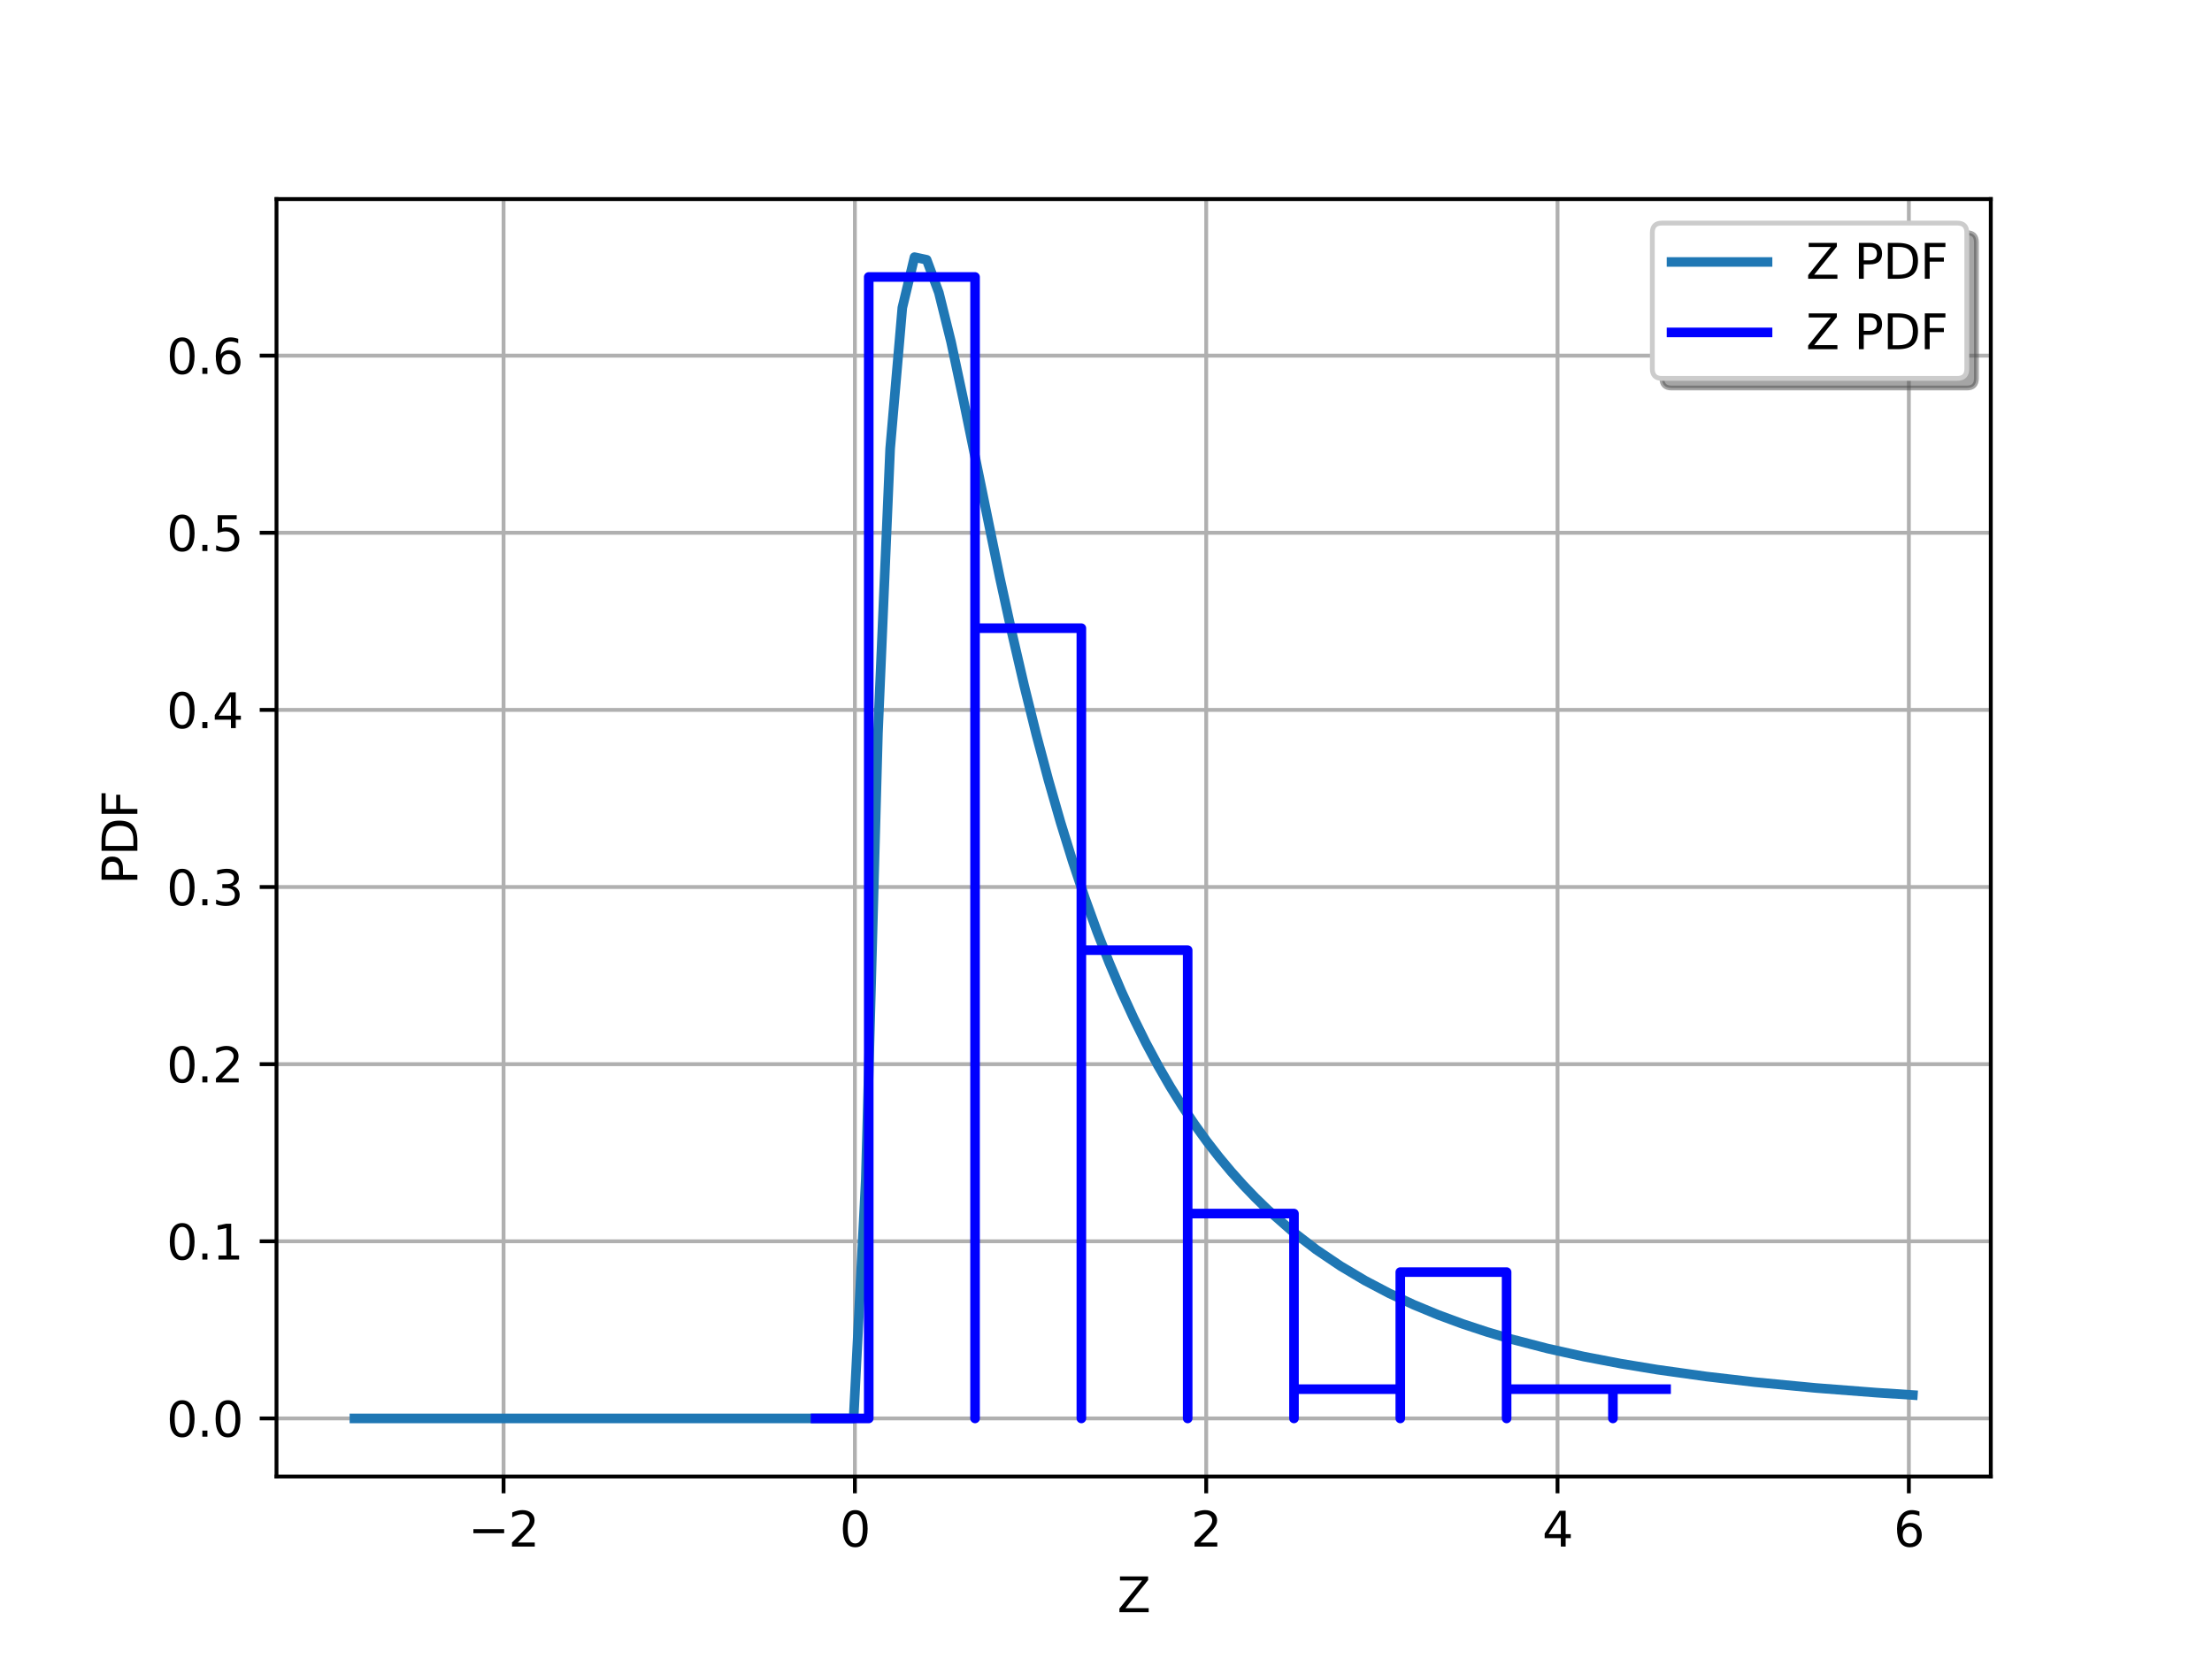 <?xml version="1.0" encoding="utf-8" standalone="no"?>
<!DOCTYPE svg PUBLIC "-//W3C//DTD SVG 1.1//EN"
  "http://www.w3.org/Graphics/SVG/1.1/DTD/svg11.dtd">
<svg xmlns:xlink="http://www.w3.org/1999/xlink" width="460.8pt" height="345.6pt" viewBox="0 0 460.8 345.6" xmlns="http://www.w3.org/2000/svg" version="1.1">
 <defs>
  <style type="text/css">*{stroke-linejoin: round; stroke-linecap: butt}</style>
 </defs>
 <g id="figure_1">
  <g id="patch_1">
   <path d="M 0 345.6 
L 460.8 345.6 
L 460.8 0 
L 0 0 
z
" style="fill: #ffffff"/>
  </g>
  <g id="axes_1">
   <g id="patch_2">
    <path d="M 57.6 307.584 
L 414.72 307.584 
L 414.72 41.472 
L 57.6 41.472 
z
" style="fill: #ffffff"/>
   </g>
   <g id="matplotlib.axis_1">
    <g id="xtick_1">
     <g id="line2d_1">
      <path d="M 104.902 307.584 
L 104.902 41.472 
" clip-path="url(#p69a443c324)" style="fill: none; stroke: #b0b0b0; stroke-width: 0.8; stroke-linecap: square"/>
     </g>
     <g id="line2d_2">
      <defs>
       <path id="mf9199f0a45" d="M 0 0 
L 0 3.5 
" style="stroke: #000000; stroke-width: 0.8"/>
      </defs>
      <g>
       <use xlink:href="#mf9199f0a45" x="104.902" y="307.584" style="stroke: #000000; stroke-width: 0.8"/>
      </g>
     </g>
     <g id="text_1">
      <!-- −2 -->
      <g transform="translate(97.531 322.182) scale(0.1 -0.1)">
       <defs>
        <path id="DejaVuSans-2212" d="M 678 2272 
L 4684 2272 
L 4684 1741 
L 678 1741 
L 678 2272 
z
" transform="scale(0.016)"/>
        <path id="DejaVuSans-32" d="M 1228 531 
L 3431 531 
L 3431 0 
L 469 0 
L 469 531 
Q 828 903 1448 1529 
Q 2069 2156 2228 2338 
Q 2531 2678 2651 2914 
Q 2772 3150 2772 3378 
Q 2772 3750 2511 3984 
Q 2250 4219 1831 4219 
Q 1534 4219 1204 4116 
Q 875 4013 500 3803 
L 500 4441 
Q 881 4594 1212 4672 
Q 1544 4750 1819 4750 
Q 2544 4750 2975 4387 
Q 3406 4025 3406 3419 
Q 3406 3131 3298 2873 
Q 3191 2616 2906 2266 
Q 2828 2175 2409 1742 
Q 1991 1309 1228 531 
z
" transform="scale(0.016)"/>
       </defs>
       <use xlink:href="#DejaVuSans-2212"/>
       <use xlink:href="#DejaVuSans-32" transform="translate(83.789 0)"/>
      </g>
     </g>
    </g>
    <g id="xtick_2">
     <g id="line2d_3">
      <path d="M 178.089 307.584 
L 178.089 41.472 
" clip-path="url(#p69a443c324)" style="fill: none; stroke: #b0b0b0; stroke-width: 0.8; stroke-linecap: square"/>
     </g>
     <g id="line2d_4">
      <g>
       <use xlink:href="#mf9199f0a45" x="178.089" y="307.584" style="stroke: #000000; stroke-width: 0.8"/>
      </g>
     </g>
     <g id="text_2">
      <!-- 0 -->
      <g transform="translate(174.908 322.182) scale(0.1 -0.1)">
       <defs>
        <path id="DejaVuSans-30" d="M 2034 4250 
Q 1547 4250 1301 3770 
Q 1056 3291 1056 2328 
Q 1056 1369 1301 889 
Q 1547 409 2034 409 
Q 2525 409 2770 889 
Q 3016 1369 3016 2328 
Q 3016 3291 2770 3770 
Q 2525 4250 2034 4250 
z
M 2034 4750 
Q 2819 4750 3233 4129 
Q 3647 3509 3647 2328 
Q 3647 1150 3233 529 
Q 2819 -91 2034 -91 
Q 1250 -91 836 529 
Q 422 1150 422 2328 
Q 422 3509 836 4129 
Q 1250 4750 2034 4750 
z
" transform="scale(0.016)"/>
       </defs>
       <use xlink:href="#DejaVuSans-30"/>
      </g>
     </g>
    </g>
    <g id="xtick_3">
     <g id="line2d_5">
      <path d="M 251.276 307.584 
L 251.276 41.472 
" clip-path="url(#p69a443c324)" style="fill: none; stroke: #b0b0b0; stroke-width: 0.8; stroke-linecap: square"/>
     </g>
     <g id="line2d_6">
      <g>
       <use xlink:href="#mf9199f0a45" x="251.276" y="307.584" style="stroke: #000000; stroke-width: 0.8"/>
      </g>
     </g>
     <g id="text_3">
      <!-- 2 -->
      <g transform="translate(248.094 322.182) scale(0.1 -0.1)">
       <use xlink:href="#DejaVuSans-32"/>
      </g>
     </g>
    </g>
    <g id="xtick_4">
     <g id="line2d_7">
      <path d="M 324.462 307.584 
L 324.462 41.472 
" clip-path="url(#p69a443c324)" style="fill: none; stroke: #b0b0b0; stroke-width: 0.8; stroke-linecap: square"/>
     </g>
     <g id="line2d_8">
      <g>
       <use xlink:href="#mf9199f0a45" x="324.462" y="307.584" style="stroke: #000000; stroke-width: 0.8"/>
      </g>
     </g>
     <g id="text_4">
      <!-- 4 -->
      <g transform="translate(321.281 322.182) scale(0.1 -0.1)">
       <defs>
        <path id="DejaVuSans-34" d="M 2419 4116 
L 825 1625 
L 2419 1625 
L 2419 4116 
z
M 2253 4666 
L 3047 4666 
L 3047 1625 
L 3713 1625 
L 3713 1100 
L 3047 1100 
L 3047 0 
L 2419 0 
L 2419 1100 
L 313 1100 
L 313 1709 
L 2253 4666 
z
" transform="scale(0.016)"/>
       </defs>
       <use xlink:href="#DejaVuSans-34"/>
      </g>
     </g>
    </g>
    <g id="xtick_5">
     <g id="line2d_9">
      <path d="M 397.649 307.584 
L 397.649 41.472 
" clip-path="url(#p69a443c324)" style="fill: none; stroke: #b0b0b0; stroke-width: 0.8; stroke-linecap: square"/>
     </g>
     <g id="line2d_10">
      <g>
       <use xlink:href="#mf9199f0a45" x="397.649" y="307.584" style="stroke: #000000; stroke-width: 0.8"/>
      </g>
     </g>
     <g id="text_5">
      <!-- 6 -->
      <g transform="translate(394.468 322.182) scale(0.1 -0.1)">
       <defs>
        <path id="DejaVuSans-36" d="M 2113 2584 
Q 1688 2584 1439 2293 
Q 1191 2003 1191 1497 
Q 1191 994 1439 701 
Q 1688 409 2113 409 
Q 2538 409 2786 701 
Q 3034 994 3034 1497 
Q 3034 2003 2786 2293 
Q 2538 2584 2113 2584 
z
M 3366 4563 
L 3366 3988 
Q 3128 4100 2886 4159 
Q 2644 4219 2406 4219 
Q 1781 4219 1451 3797 
Q 1122 3375 1075 2522 
Q 1259 2794 1537 2939 
Q 1816 3084 2150 3084 
Q 2853 3084 3261 2657 
Q 3669 2231 3669 1497 
Q 3669 778 3244 343 
Q 2819 -91 2113 -91 
Q 1303 -91 875 529 
Q 447 1150 447 2328 
Q 447 3434 972 4092 
Q 1497 4750 2381 4750 
Q 2619 4750 2861 4703 
Q 3103 4656 3366 4563 
z
" transform="scale(0.016)"/>
       </defs>
       <use xlink:href="#DejaVuSans-36"/>
      </g>
     </g>
    </g>
    <g id="text_6">
     <!-- Z -->
     <g transform="translate(232.735 335.861) scale(0.1 -0.1)">
      <defs>
       <path id="DejaVuSans-5a" d="M 359 4666 
L 4025 4666 
L 4025 4184 
L 1075 531 
L 4097 531 
L 4097 0 
L 288 0 
L 288 481 
L 3238 4134 
L 359 4134 
L 359 4666 
z
" transform="scale(0.016)"/>
      </defs>
      <use xlink:href="#DejaVuSans-5a"/>
     </g>
    </g>
   </g>
   <g id="matplotlib.axis_2">
    <g id="ytick_1">
     <g id="line2d_11">
      <path d="M 57.6 295.488 
L 414.72 295.488 
" clip-path="url(#p69a443c324)" style="fill: none; stroke: #b0b0b0; stroke-width: 0.8; stroke-linecap: square"/>
     </g>
     <g id="line2d_12">
      <defs>
       <path id="mbd622fada9" d="M 0 0 
L -3.5 0 
" style="stroke: #000000; stroke-width: 0.8"/>
      </defs>
      <g>
       <use xlink:href="#mbd622fada9" x="57.6" y="295.488" style="stroke: #000000; stroke-width: 0.8"/>
      </g>
     </g>
     <g id="text_7">
      <!-- 0.0 -->
      <g transform="translate(34.697 299.287) scale(0.1 -0.1)">
       <defs>
        <path id="DejaVuSans-2e" d="M 684 794 
L 1344 794 
L 1344 0 
L 684 0 
L 684 794 
z
" transform="scale(0.016)"/>
       </defs>
       <use xlink:href="#DejaVuSans-30"/>
       <use xlink:href="#DejaVuSans-2e" transform="translate(63.623 0)"/>
       <use xlink:href="#DejaVuSans-30" transform="translate(95.41 0)"/>
      </g>
     </g>
    </g>
    <g id="ytick_2">
     <g id="line2d_13">
      <path d="M 57.6 258.587 
L 414.72 258.587 
" clip-path="url(#p69a443c324)" style="fill: none; stroke: #b0b0b0; stroke-width: 0.8; stroke-linecap: square"/>
     </g>
     <g id="line2d_14">
      <g>
       <use xlink:href="#mbd622fada9" x="57.6" y="258.587" style="stroke: #000000; stroke-width: 0.8"/>
      </g>
     </g>
     <g id="text_8">
      <!-- 0.1 -->
      <g transform="translate(34.697 262.387) scale(0.1 -0.1)">
       <defs>
        <path id="DejaVuSans-31" d="M 794 531 
L 1825 531 
L 1825 4091 
L 703 3866 
L 703 4441 
L 1819 4666 
L 2450 4666 
L 2450 531 
L 3481 531 
L 3481 0 
L 794 0 
L 794 531 
z
" transform="scale(0.016)"/>
       </defs>
       <use xlink:href="#DejaVuSans-30"/>
       <use xlink:href="#DejaVuSans-2e" transform="translate(63.623 0)"/>
       <use xlink:href="#DejaVuSans-31" transform="translate(95.41 0)"/>
      </g>
     </g>
    </g>
    <g id="ytick_3">
     <g id="line2d_15">
      <path d="M 57.6 221.687 
L 414.72 221.687 
" clip-path="url(#p69a443c324)" style="fill: none; stroke: #b0b0b0; stroke-width: 0.8; stroke-linecap: square"/>
     </g>
     <g id="line2d_16">
      <g>
       <use xlink:href="#mbd622fada9" x="57.6" y="221.687" style="stroke: #000000; stroke-width: 0.8"/>
      </g>
     </g>
     <g id="text_9">
      <!-- 0.2 -->
      <g transform="translate(34.697 225.486) scale(0.1 -0.1)">
       <use xlink:href="#DejaVuSans-30"/>
       <use xlink:href="#DejaVuSans-2e" transform="translate(63.623 0)"/>
       <use xlink:href="#DejaVuSans-32" transform="translate(95.41 0)"/>
      </g>
     </g>
    </g>
    <g id="ytick_4">
     <g id="line2d_17">
      <path d="M 57.6 184.786 
L 414.72 184.786 
" clip-path="url(#p69a443c324)" style="fill: none; stroke: #b0b0b0; stroke-width: 0.8; stroke-linecap: square"/>
     </g>
     <g id="line2d_18">
      <g>
       <use xlink:href="#mbd622fada9" x="57.6" y="184.786" style="stroke: #000000; stroke-width: 0.8"/>
      </g>
     </g>
     <g id="text_10">
      <!-- 0.3 -->
      <g transform="translate(34.697 188.586) scale(0.1 -0.1)">
       <defs>
        <path id="DejaVuSans-33" d="M 2597 2516 
Q 3050 2419 3304 2112 
Q 3559 1806 3559 1356 
Q 3559 666 3084 287 
Q 2609 -91 1734 -91 
Q 1441 -91 1130 -33 
Q 819 25 488 141 
L 488 750 
Q 750 597 1062 519 
Q 1375 441 1716 441 
Q 2309 441 2620 675 
Q 2931 909 2931 1356 
Q 2931 1769 2642 2001 
Q 2353 2234 1838 2234 
L 1294 2234 
L 1294 2753 
L 1863 2753 
Q 2328 2753 2575 2939 
Q 2822 3125 2822 3475 
Q 2822 3834 2567 4026 
Q 2313 4219 1838 4219 
Q 1578 4219 1281 4162 
Q 984 4106 628 3988 
L 628 4550 
Q 988 4650 1302 4700 
Q 1616 4750 1894 4750 
Q 2613 4750 3031 4423 
Q 3450 4097 3450 3541 
Q 3450 3153 3228 2886 
Q 3006 2619 2597 2516 
z
" transform="scale(0.016)"/>
       </defs>
       <use xlink:href="#DejaVuSans-30"/>
       <use xlink:href="#DejaVuSans-2e" transform="translate(63.623 0)"/>
       <use xlink:href="#DejaVuSans-33" transform="translate(95.41 0)"/>
      </g>
     </g>
    </g>
    <g id="ytick_5">
     <g id="line2d_19">
      <path d="M 57.6 147.886 
L 414.72 147.886 
" clip-path="url(#p69a443c324)" style="fill: none; stroke: #b0b0b0; stroke-width: 0.8; stroke-linecap: square"/>
     </g>
     <g id="line2d_20">
      <g>
       <use xlink:href="#mbd622fada9" x="57.6" y="147.886" style="stroke: #000000; stroke-width: 0.8"/>
      </g>
     </g>
     <g id="text_11">
      <!-- 0.4 -->
      <g transform="translate(34.697 151.685) scale(0.1 -0.1)">
       <use xlink:href="#DejaVuSans-30"/>
       <use xlink:href="#DejaVuSans-2e" transform="translate(63.623 0)"/>
       <use xlink:href="#DejaVuSans-34" transform="translate(95.41 0)"/>
      </g>
     </g>
    </g>
    <g id="ytick_6">
     <g id="line2d_21">
      <path d="M 57.6 110.985 
L 414.72 110.985 
" clip-path="url(#p69a443c324)" style="fill: none; stroke: #b0b0b0; stroke-width: 0.8; stroke-linecap: square"/>
     </g>
     <g id="line2d_22">
      <g>
       <use xlink:href="#mbd622fada9" x="57.6" y="110.985" style="stroke: #000000; stroke-width: 0.8"/>
      </g>
     </g>
     <g id="text_12">
      <!-- 0.5 -->
      <g transform="translate(34.697 114.784) scale(0.1 -0.1)">
       <defs>
        <path id="DejaVuSans-35" d="M 691 4666 
L 3169 4666 
L 3169 4134 
L 1269 4134 
L 1269 2991 
Q 1406 3038 1543 3061 
Q 1681 3084 1819 3084 
Q 2600 3084 3056 2656 
Q 3513 2228 3513 1497 
Q 3513 744 3044 326 
Q 2575 -91 1722 -91 
Q 1428 -91 1123 -41 
Q 819 9 494 109 
L 494 744 
Q 775 591 1075 516 
Q 1375 441 1709 441 
Q 2250 441 2565 725 
Q 2881 1009 2881 1497 
Q 2881 1984 2565 2268 
Q 2250 2553 1709 2553 
Q 1456 2553 1204 2497 
Q 953 2441 691 2322 
L 691 4666 
z
" transform="scale(0.016)"/>
       </defs>
       <use xlink:href="#DejaVuSans-30"/>
       <use xlink:href="#DejaVuSans-2e" transform="translate(63.623 0)"/>
       <use xlink:href="#DejaVuSans-35" transform="translate(95.41 0)"/>
      </g>
     </g>
    </g>
    <g id="ytick_7">
     <g id="line2d_23">
      <path d="M 57.6 74.085 
L 414.72 74.085 
" clip-path="url(#p69a443c324)" style="fill: none; stroke: #b0b0b0; stroke-width: 0.8; stroke-linecap: square"/>
     </g>
     <g id="line2d_24">
      <g>
       <use xlink:href="#mbd622fada9" x="57.6" y="74.085" style="stroke: #000000; stroke-width: 0.8"/>
      </g>
     </g>
     <g id="text_13">
      <!-- 0.6 -->
      <g transform="translate(34.697 77.884) scale(0.1 -0.1)">
       <use xlink:href="#DejaVuSans-30"/>
       <use xlink:href="#DejaVuSans-2e" transform="translate(63.623 0)"/>
       <use xlink:href="#DejaVuSans-36" transform="translate(95.41 0)"/>
      </g>
     </g>
    </g>
    <g id="text_14">
     <!-- PDF -->
     <g transform="translate(28.617 184.269) rotate(-90) scale(0.1 -0.1)">
      <defs>
       <path id="DejaVuSans-50" d="M 1259 4147 
L 1259 2394 
L 2053 2394 
Q 2494 2394 2734 2622 
Q 2975 2850 2975 3272 
Q 2975 3691 2734 3919 
Q 2494 4147 2053 4147 
L 1259 4147 
z
M 628 4666 
L 2053 4666 
Q 2838 4666 3239 4311 
Q 3641 3956 3641 3272 
Q 3641 2581 3239 2228 
Q 2838 1875 2053 1875 
L 1259 1875 
L 1259 0 
L 628 0 
L 628 4666 
z
" transform="scale(0.016)"/>
       <path id="DejaVuSans-44" d="M 1259 4147 
L 1259 519 
L 2022 519 
Q 2988 519 3436 956 
Q 3884 1394 3884 2338 
Q 3884 3275 3436 3711 
Q 2988 4147 2022 4147 
L 1259 4147 
z
M 628 4666 
L 1925 4666 
Q 3281 4666 3915 4102 
Q 4550 3538 4550 2338 
Q 4550 1131 3912 565 
Q 3275 0 1925 0 
L 628 0 
L 628 4666 
z
" transform="scale(0.016)"/>
       <path id="DejaVuSans-46" d="M 628 4666 
L 3309 4666 
L 3309 4134 
L 1259 4134 
L 1259 2759 
L 3109 2759 
L 3109 2228 
L 1259 2228 
L 1259 0 
L 628 0 
L 628 4666 
z
" transform="scale(0.016)"/>
      </defs>
      <use xlink:href="#DejaVuSans-50"/>
      <use xlink:href="#DejaVuSans-44" transform="translate(60.303 0)"/>
      <use xlink:href="#DejaVuSans-46" transform="translate(137.305 0)"/>
     </g>
    </g>
   </g>
   <g id="line2d_25">
    <path d="M 73.833 295.488 
L 177.824 295.488 
L 180.36 245.664 
L 182.896 152.642 
L 185.433 93.489 
L 187.969 64.114 
L 190.505 53.568 
L 193.042 54.112 
L 195.578 60.949 
L 198.115 71.183 
L 200.651 83.074 
L 208.26 120.235 
L 210.796 131.821 
L 213.333 142.747 
L 215.869 152.973 
L 218.405 162.497 
L 220.942 171.337 
L 223.478 179.526 
L 226.015 187.102 
L 228.551 194.107 
L 231.087 200.582 
L 233.624 206.569 
L 236.16 212.105 
L 238.696 217.228 
L 241.233 221.971 
L 243.769 226.366 
L 246.305 230.442 
L 248.842 234.224 
L 251.378 237.738 
L 253.915 241.005 
L 256.451 244.045 
L 258.987 246.876 
L 261.524 249.516 
L 264.06 251.98 
L 269.133 256.432 
L 274.205 260.328 
L 279.278 263.751 
L 284.351 266.767 
L 289.424 269.434 
L 294.496 271.798 
L 299.569 273.9 
L 304.642 275.775 
L 309.715 277.45 
L 314.787 278.952 
L 322.396 280.925 
L 330.005 282.613 
L 337.615 284.065 
L 345.224 285.319 
L 355.369 286.737 
L 365.515 287.918 
L 378.196 289.131 
L 390.878 290.112 
L 398.487 290.612 
L 398.487 290.612 
" clip-path="url(#p69a443c324)" style="fill: none; stroke: #1f77b4; stroke-width: 2; stroke-linecap: square"/>
   </g>
   <g id="line2d_26">
    <path d="M 169.902 295.488 
L 180.975 295.488 
L 180.975 295.488 
L 180.975 57.695 
L 203.121 57.695 
L 203.121 295.488 
L 203.121 295.488 
L 203.121 130.862 
L 225.268 130.862 
L 225.268 295.488 
L 225.268 295.488 
L 225.268 197.932 
L 247.414 197.932 
L 247.414 295.488 
L 247.414 295.488 
L 247.414 252.807 
L 269.561 252.807 
L 269.561 295.488 
L 269.561 295.488 
L 269.561 289.391 
L 291.707 289.391 
L 291.707 295.488 
L 291.707 295.488 
L 291.707 265.002 
L 313.853 265.002 
L 313.853 295.488 
L 313.853 295.488 
L 313.853 289.391 
L 336 289.391 
L 336 295.488 
L 336 295.488 
L 336 289.391 
L 347.073 289.391 
" clip-path="url(#p69a443c324)" style="fill: none; stroke: #0000ff; stroke-width: 2; stroke-linecap: square"/>
   </g>
   <g id="patch_3">
    <path d="M 57.6 307.584 
L 57.6 41.472 
" style="fill: none; stroke: #000000; stroke-width: 0.8; stroke-linejoin: miter; stroke-linecap: square"/>
   </g>
   <g id="patch_4">
    <path d="M 414.72 307.584 
L 414.72 41.472 
" style="fill: none; stroke: #000000; stroke-width: 0.8; stroke-linejoin: miter; stroke-linecap: square"/>
   </g>
   <g id="patch_5">
    <path d="M 57.6 307.584 
L 414.72 307.584 
" style="fill: none; stroke: #000000; stroke-width: 0.8; stroke-linejoin: miter; stroke-linecap: square"/>
   </g>
   <g id="patch_6">
    <path d="M 57.6 41.472 
L 414.72 41.472 
" style="fill: none; stroke: #000000; stroke-width: 0.8; stroke-linejoin: miter; stroke-linecap: square"/>
   </g>
   <g id="legend_1">
    <g id="patch_7">
     <path d="M 348.211 80.828 
L 409.72 80.828 
Q 411.72 80.828 411.72 78.828 
L 411.72 50.472 
Q 411.72 48.472 409.72 48.472 
L 348.211 48.472 
Q 346.211 48.472 346.211 50.472 
L 346.211 78.828 
Q 346.211 80.828 348.211 80.828 
z
" style="fill: #4d4d4d; opacity: 0.5; stroke: #4d4d4d; stroke-linejoin: miter"/>
    </g>
    <g id="patch_8">
     <path d="M 346.211 78.828 
L 407.72 78.828 
Q 409.72 78.828 409.72 76.828 
L 409.72 48.472 
Q 409.72 46.472 407.72 46.472 
L 346.211 46.472 
Q 344.211 46.472 344.211 48.472 
L 344.211 76.828 
Q 344.211 78.828 346.211 78.828 
z
" style="fill: #ffffff; stroke: #cccccc; stroke-linejoin: miter"/>
    </g>
    <g id="line2d_27">
     <path d="M 348.211 54.57 
L 358.211 54.57 
L 368.211 54.57 
" style="fill: none; stroke: #1f77b4; stroke-width: 2; stroke-linecap: square"/>
    </g>
    <g id="text_15">
     <!-- Z PDF -->
     <g transform="translate(376.211 58.07) scale(0.1 -0.1)">
      <defs>
       <path id="DejaVuSans-20" transform="scale(0.016)"/>
      </defs>
      <use xlink:href="#DejaVuSans-5a"/>
      <use xlink:href="#DejaVuSans-20" transform="translate(68.506 0)"/>
      <use xlink:href="#DejaVuSans-50" transform="translate(100.293 0)"/>
      <use xlink:href="#DejaVuSans-44" transform="translate(160.596 0)"/>
      <use xlink:href="#DejaVuSans-46" transform="translate(237.598 0)"/>
     </g>
    </g>
    <g id="line2d_28">
     <path d="M 348.211 69.249 
L 358.211 69.249 
L 368.211 69.249 
" style="fill: none; stroke: #0000ff; stroke-width: 2; stroke-linecap: square"/>
    </g>
    <g id="text_16">
     <!-- Z PDF -->
     <g transform="translate(376.211 72.749) scale(0.1 -0.1)">
      <use xlink:href="#DejaVuSans-5a"/>
      <use xlink:href="#DejaVuSans-20" transform="translate(68.506 0)"/>
      <use xlink:href="#DejaVuSans-50" transform="translate(100.293 0)"/>
      <use xlink:href="#DejaVuSans-44" transform="translate(160.596 0)"/>
      <use xlink:href="#DejaVuSans-46" transform="translate(237.598 0)"/>
     </g>
    </g>
   </g>
  </g>
 </g>
 <defs>
  <clipPath id="p69a443c324">
   <rect x="57.6" y="41.472" width="357.12" height="266.112"/>
  </clipPath>
 </defs>
</svg>
